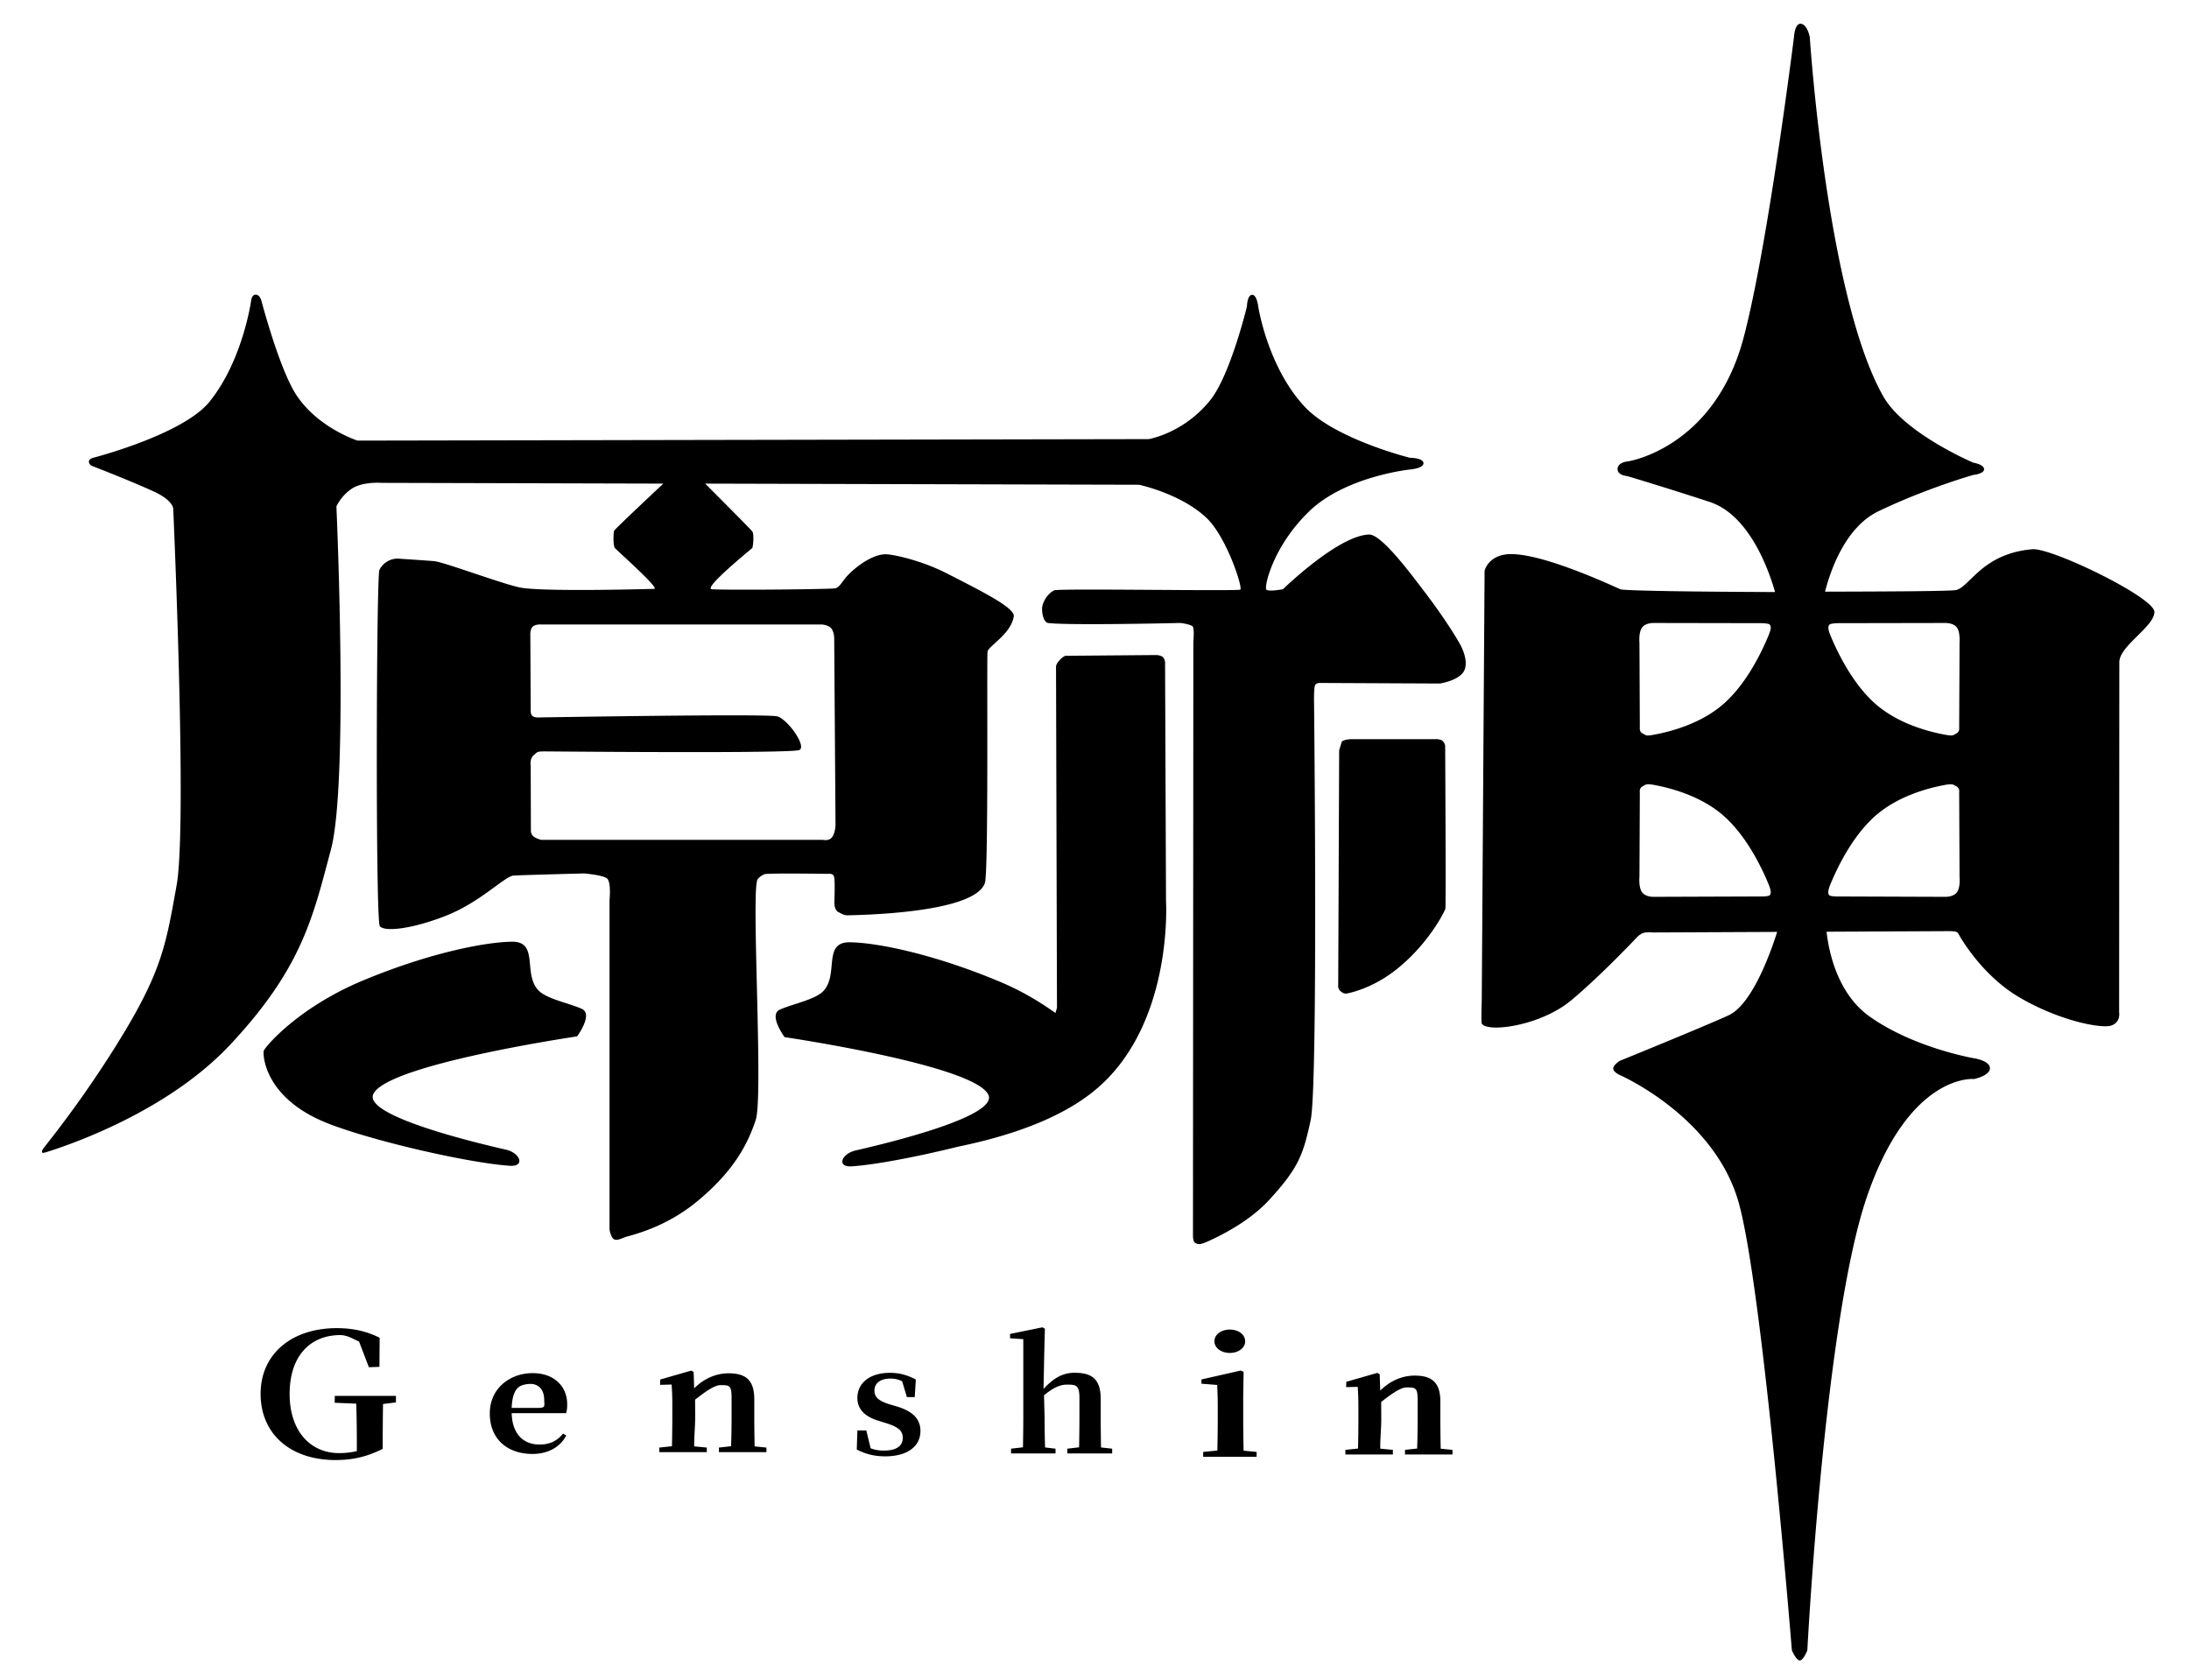 <?xml version="1.0" encoding="UTF-8" standalone="no"?>
<!DOCTYPE svg PUBLIC "-//W3C//DTD SVG 1.1//EN" "http://www.w3.org/Graphics/SVG/1.1/DTD/svg11.dtd">
<svg t="1705581403113" class="icon" viewBox="0 0 1334 1024" version="1.1" xmlns="http://www.w3.org/2000/svg" p-id="5175" width="1334" height="1024" xmlns:xlink="http://www.w3.org/1999/xlink">
  <path d="M1097.615 14.515c-3.972-0.651-4.37 8.276-4.37 8.276s-15.909 127.492-30.691 183.117c-17.887 67.317-70.349 75.293-70.349 75.293s-6.173 0.406-6.44 4.487c-0.263 4.074 5.862 4.484 5.862 4.484s22.817 6.773 50.235 15.748c25.059 8.196 36.747 43.886 39.888 54.941-46.007-0.168-92.138-0.735-94.376-1.719-4.791-2.117-51.394-23.984-70.118-21.157-10.657 1.609-12.529 9.885-12.529 9.885l-1.726 261.519s-0.439 13.736 0 14.482c3.354 5.709 35.708 1.518 54.488-14.139 14.566-12.145 31.364-29.312 38.51-36.784 2.066-2.161 2.15-2.428 4.253-3.796 2.103-1.368 7.128-0.805 7.128-0.805l75.637-0.344c-2.209 7.018-14.025 43.608-29.542 50.809-13.842 6.422-66.443 27.82-66.443 27.82s-3.975 2.512-3.909 4.71c0.069 2.198 4.253 4.023 4.253 4.023s57.446 25.139 72.192 77.594c14.64 52.081 32.417 272.896 32.417 272.896s2.491 5.965 4.71 6.206c2.22 0.241 4.714-6.206 4.714-6.206s10.445-200.66 36.209-276.114c26.017-76.189 65.525-72.075 65.525-72.075s9.68-2.077 9.538-6.667c-0.139-4.59-9.655-5.979-9.655-5.979s-36.228-6.118-63.451-25.289c-20.579-14.486-25.293-41.472-26.441-51.84l72.766-0.347s4.363-0.139 5.976 0.347c1.613 0.483 1.584 1.452 3.335 4.253 5.014 8.024 17.042 24.982 35.405 35.749 24.763 14.523 50.509 19.273 56.21 17.126 5.705-2.143 4.597-7.932 4.597-7.932s0.106-203.483 0.117-213.464c0.011-9.98 21.526-21.811 21.38-30.691-0.146-8.88-62.658-39.161-74.372-38.166-30.376 2.582-38.06 22.747-46.325 24.832-3.193 0.805-43.465 0.929-80.007 1.031 2.765-10.909 11.571-39.007 32.644-49.079 29.488-14.091 57.706-22.071 57.706-22.071s6.704-0.658 6.554-3.566c-0.15-2.907-6.554-3.909-6.554-3.909s-42.01-17.81-54.832-40.346C1113.234 181.021 1102.903 22.674 1102.903 22.674s-1.32-7.512-5.288-8.159z m-89.549 365.199l64.947 0.117s5.003-0.033 5.636 1.031c0.629 1.068 0.911 2.205-1.152 7.128-4.506 10.763-13.893 29.755-27.816 41.615-13.425 11.436-31.078 16.227-41.498 18.161-5.332 0.991-4.93 0.428-7.128-0.691-2.198-1.115-1.726-3.679-1.726-3.675l-0.227-51.5s-0.64-6.385 1.609-9.424c2.245-3.043 7.355-2.761 7.355-2.761z m177.141 0s5.124-0.263 7.358 2.761c2.103 2.845 1.609 9.311 1.609 9.311v0.227l-0.23 51.387s0.446 2.575-1.723 3.675c-2.202 1.119-1.799 1.682-7.128 0.691-10.419-1.935-28.072-6.725-41.498-18.161-13.923-11.86-23.311-30.852-27.82-41.615-2.063-4.923-1.664-6.06-1.035-7.128 0.603-1.013 5.519-1.031 5.519-1.031h0.113l64.834-0.117z m-181.738 98.399c0.845-0.168 2.048-0.15 4.714 0.344 10.419 1.935 28.072 6.725 41.498 18.165 13.923 11.86 23.311 30.848 27.816 41.611 2.063 4.926 1.781 6.177 1.152 7.241-0.633 1.064-5.636 0.922-5.636 0.922l-64.947 0.23s-5.109 0.282-7.355-2.761c-2.249-3.039-1.609-9.424-1.609-9.424l0.227-51.5s-0.472-2.564 1.726-3.679c1.101-0.556 1.569-0.976 2.414-1.148z m186.335 0c0.848 0.172 1.317 0.592 2.417 1.148 2.198 1.115 1.723 3.679 1.723 3.679l0.23 51.5s0.636 6.385-1.609 9.424c-2.249 3.043-7.358 2.761-7.358 2.761l-64.947-0.23s-5.003 0.143-5.632-0.922c-0.633-1.064-0.914-2.315 1.148-7.241 4.509-10.763 13.897-29.755 27.82-41.611 13.425-11.436 31.078-16.23 41.498-18.165 2.662-0.494 3.866-0.512 4.71-0.344zM155.813 179.584c-2.443 0.073-2.757 3.566-2.757 3.566s-4.996 36.498-25.403 61.729c-16.329 20.187-71.27 34.256-71.27 34.256s-2.578 0.914-2.187 2.644c0.395 1.723 2.07 2.297 2.07 2.297s21.797 8.357 37.244 15.404c12.782 5.829 12.069 11.034 12.069 11.034s8.653 192.413 2.07 228.985c-6.583 36.571-8.843 52.762-36.553 97.247a678.349 678.349 0 0 1-44.142 62.533c-2.213 2.776-1.035 3.335-1.035 3.335s-0.311 0.468 3.335-0.691c17.957-5.705 74.203-25.911 110.928-65.061 44.178-47.1 50.629-78.424 61.499-119.091 10.869-40.667 3.332-209.097 3.332-209.097s2.853-6.568 9.545-10.92c6.689-4.352 18.158-3.445 18.158-3.445l171.509 0.461c-0.673 0.629-29.283 27.48-29.886 28.621-0.611 1.156-0.746 9.168 0.344 10.573 1.09 1.408 27.615 24.821 24.027 24.949-3.591 0.124-69.749 1.931-82.308-0.922-12.559-2.853-46.098-15.525-51.957-15.982-9.201-0.713-19.635-1.353-21.266-1.488-5.237-0.439-10.075 2.816-11.959 6.894-1.876 4.085-2.428 213.277 0.234 217.029 2.662 3.749 19.727 1.792 40.119-6.21 20.389-8.002 34.216-22.448 40.693-24.485 0.914-0.289 43.681-1.379 43.681-1.379s11.195 0.914 13.908 2.988c2.717 2.074 1.609 12.99 1.609 12.99v199.673s-0.329 2.505 1.496 5.976c1.821 3.474 5.581 0.666 9.311-0.344 10.196-2.757 26.704-8.188 42.99-21.727 22.25-18.491 30.53-34.929 35.291-49.313 4.765-14.387-2.959-140.646 1.148-146.681 0.611-0.892 2.355-2.425 4.253-3.101 1.902-0.68 33.247-0.3 36.557-0.23 3.31 0.069 4.762-0.41 5.632 1.379 0.779 1.595 0.501 9.622 0.344 16.208-0.077 3.222 1.423 5.365 2.414 5.749 0.991 0.38 3.178 1.997 5.519 1.953 16.205-0.3 78.117-2.392 83.8-19.771 2.311-7.062 1.046-137.432 1.609-140.932 0.563-3.504 14.303-10.697 15.978-21.497 0.812-5.23-19.763-15.433-41.037-26.32-13.722-7.029-29.787-10.99-36.096-11.498-7.53-0.603-17.251 6.049-23.333 12.069-4.4 4.359-5.53 8.558-9.084 8.741-13.776 0.695-68.963 0.998-74.489 0.461-5.522-0.549 23.984-24.419 24.602-25.062 0.618-0.644 1.269-8.507 0.113-10.112-1.148-1.602-28.518-28.983-28.738-29.199l264.389 0.688s25.761 5.467 41.267 20.348c12.186 11.688 22.115 42.525 20.462 43.568-1.653 1.035-110.95-0.834-113.456 0.453-4.769 2.458-7.38 8.112-7.358 11.268 0.033 4.451 1.507 8.335 3.679 8.62 10.92 1.43 67.259 0.318 80.007 0 1.488-0.037 6.802 0.881 8.046 2.07 1.243 1.189 0.461 9.424 0.461 9.424l-0.23 361.871s-0.08 3.76 1.379 4.484c1.459 0.72 2.224 1.547 7.702-0.922 9.988-4.502 26.141-12.997 37.588-25.52 17.73-19.387 20.498-27.257 25.059-48.395 4.564-21.138 2.07-253.7 2.07-253.696 0 0-0.256-10.035 0.691-11.498 0.944-1.463 2.988-1.262 2.988-1.262l72.993 0.344s12.482-1.854 15.06-8.393c2.578-6.539-2.875-15.748-2.875-15.748s-6.736-12.295-21.497-31.722c-9.509-12.522-26.503-35.204-33.909-34.948-18.9 0.644-52.418 33.335-52.418 33.335s-8.7 1.66-10.116 0.234c-1.419-1.434 3.617-25.772 25.863-47.481 22.25-21.701 61.846-25.746 61.846-25.746s8.283-0.688 8.046-3.909c-0.241-3.218-8.276-3.218-8.276-3.218s-45.433-11.312-63.916-30.925c-22.813-24.199-28.507-61.264-28.507-61.264s-0.848-7.344-3.792-7.131c-2.944 0.219-3.105 7.131-3.105 7.131s-10.072 41.728-22.301 57.015c-16.263 20.334-37.588 23.797-37.588 23.797l-482.107 0.914s-26.96-8.624-39.428-31.378c-9.64-17.591-19.2-54.027-19.2-54.027s-1.002-3.635-3.449-3.562z m174.153 201.051h170.704s3.833 0.117 5.745 2.183c1.916 2.066 1.957 6.093 1.957 6.093l0.805 114.491s-0.362 4.93-2.3 7.128c-1.935 2.198-5.288 1.379-5.288 1.379h-171.739s-3.255-0.783-4.827-2.183c-1.573-1.404-1.492-3.449-1.492-3.449l-0.113-39.545s-0.746-4.129 1.719-6.323c2.472-2.191 1.92-2.465 8.166-2.414 33.829 0.289 143.119 1.068 153.231-0.688 6.14-1.068-6.305-19.017-12.99-20.692-6.685-1.675-145.872 0.691-145.872 0.691s-2.289 0.018-3.335-1.035c-1.046-1.057-0.918-3.218-0.918-3.218l-0.23-45.751s-0.318-3.613 1.379-5.288c1.697-1.679 5.402-1.379 5.402-1.379z m374.857 18.622l-55.292 0.457s-1.072-0.139-3.562 2.414c-2.487 2.556-2.414 4.14-2.414 4.14l0.574 208.062s-0.611 1.986-0.918 3.105c-9.216-6.557-20.122-13.316-34.487-19.313-39.72-16.585-74.028-23.563-90.811-23.793-16.786-0.234-6.561 19.697-16.208 29.773-5.058 5.277-18.553 7.72-26.441 11.264-7.161 3.218 2.875 16.783 2.875 16.783s115.31 16.933 124.149 35.061c6.945 14.245-72.32 31.993-80.925 34.026-8.609 2.033-11.739 10.291-2.187 9.655 14.457-0.962 40.309-5.939 65.064-12.069 28.475-5.855 60.464-15.934 82.534-33.913 48.556-39.552 43.798-115.756 43.798-115.756l-0.574-145.759s-0.219-1.927-1.496-2.988c-1.276-1.064-3.679-1.148-3.679-1.148z m119.435 51.266s-4.615-0.132-6.55 1.496l-1.609 5.288-0.578 143.115s-0.395 2.26 1.496 3.792c1.891 1.532 2.816 1.58 4.714 1.148 6.155-1.401 17.73-5.138 30.117-15.173 16.201-13.122 26.079-29.612 28.968-36.209 0.428-0.976-0.117-99.547-0.117-99.547s-0.453-2.147-1.953-3.105c-1.499-0.955-4.023-0.805-4.023-0.805h-50.465zM311.918 573.981c-16.786 0.234-51.09 7.095-90.811 23.68-39.72 16.589-59.652 40.587-60.35 42.763-0.695 2.18 0.132 29.221 39.545 44.485 28.325 10.975 85.928 24.013 110.354 25.637 9.552 0.633 6.422-7.739-2.187-9.772-8.605-2.033-87.87-19.781-80.925-34.026 8.839-18.128 124.149-35.061 124.149-35.061s10.035-13.561 2.875-16.783c-7.888-3.544-21.383-5.983-26.441-11.264-9.648-10.075 0.578-29.89-16.208-29.659zM241.309 850.805h-37.266l-0.11 4.184 13.166 0.563c0.234 7.431 0.355 14.654 0.355 22.188v6.711c-3.441 0.823-6.886 1.236-10.803 1.236-17.565 0-30.146-13.52-30.146-36.019 0-23.739 13.056-35.917 30.859-35.917 4.275 0 7.874 2.381 11.436 3.928l6.009 15.667 6.422-0.245 0.132-17.704c-7.358-3.716-15.689-5.877-26.134-5.877-27.538 0-46.409 15.792-46.409 40.046 0 24.667 18.395 40.353 45.696 40.353 11.041 0 19.584-2.271 28.723-6.81v-5.058c0-8.155 0.069-15.06 0.187-22.287l7.848-0.98 0.037-3.979zM459.882 881.587a986.174 986.174 0 0 1-0.212-17.715V852.846c0-12.112-5.701-15.799-15.631-15.799-6.864 0-14.358 2.56-21.01 9.157l-0.318-9.991-1.481-0.812-18.896 5.435-0.077 3.244 7.04-0.183c0.318 4.337 0.424 7.592 0.424 13.469v6.506c0 4.974-0.106 12.475-0.212 17.627l-7.709 0.812v2.801h28.935v-2.801l-7.676-0.735c-0.102-5.153 0.603-12.731 0.603-17.704l-0.059-10.752c5.175-4.067 11.564-8.872 15.47-8.872 5.701 0 6.766 0.19 6.766 8.053v11.571c0 5.153-0.106 12.566-0.318 17.627l-7.391 0.812v2.801h28.935v-2.801l-7.183-0.724zM542.182 855.969c-7.216-2.245-9.278-4.67-9.278-8.441 0-4.396 3.562-7.27 9.746-7.27 2.717 0 4.871 0.538 7.12 1.616l2.907 9.695h4.776l0.658-10.774c-5.157-2.6-9.746-4.037-15.744-4.037-12.837 0-19.866 6.641-19.866 15.261 0 7.27 4.966 11.579 13.027 14.003l5.153 1.613c7.307 2.337 9.465 4.849 9.465 8.799 0 4.937-3.935 7.72-11.432 7.72-3.094 0-5.716-0.45-8.152-1.437l-2.626-10.862h-5.435l-0.373 11.67c5.339 2.692 10.587 4.129 17.335 4.129 13.773 0 21.456-6.283 21.456-15.44 0-6.912-4.03-11.67-13.868-14.811l-4.871-1.434zM670.976 882.235a1102.19 1102.19 0 0 1-0.201-18.399v-11.264c0-13.049-6.517-15.846-15.989-15.846-7.281 0-12.859 3.365-18.842 9.841l0.432-21.782 0.399-14.925-1.496-0.845-19.741 4.034v2.629l8.075 0.563v47.594c0 5.164-0.099 12.957-0.197 18.308l-7.278 0.845v2.907h27.118v-2.907l-6.382-0.753a580.443 580.443 0 0 1-0.296-18.399l-0.347-13.349c4.886-4.224 9.648-6.532 13.637-6.532 5.186 0 7.947-0.304 7.947 7.867v12.014c0 5.35-0.099 13.049-0.201 18.308l-7.179 0.845v2.907h27.323v-2.907l-6.78-0.753zM749.455 824.635c5.091 0 9.355-2.966 9.355-7.077 0-4.301-4.264-7.172-9.355-7.172-5.094 0-9.359 2.871-9.359 7.172 0 4.111 4.264 7.077 9.359 7.077z m8.408 59.568a989.879 989.879 0 0 1-0.238-18.739v-14.343l0.238-14.914-1.66-0.863-24.042 5.449v2.582l9.593 0.768c0.238 4.78 0.358 8.411 0.358 14.533v6.788c0 5.259-0.121 13.195-0.238 18.644l-8.645 0.863v2.962h32.571v-2.962l-7.936-0.768zM311.812 858.134c0.574-12.683 5.032-14.223 11.059-14.621 1.284-0.084 8.689-0.059 8.781 9.852 0.033 3.346 0.965 4.769-3.445 4.769h-16.395z m33.174 3.215c0.479-1.477 0.673-3.127 0.673-5.387 0-10.946-7.958-19.024-21.094-19.024-13.422 0-26.079 8.949-26.079 24.587 0 15.81 10.931 24.671 25.984 24.671 9.49 0 16.779-4.085 20.615-11.209l-1.92-1.214c-3.354 4.081-7.479 6.689-14.38 6.689-9.3 0-16.589-5.822-16.969-19.112h33.17zM877.981 882.988a986.99 986.99 0 0 1-0.212-17.719v-11.026c0-12.112-5.705-15.799-15.631-15.799-6.864 0-14.362 2.56-21.014 9.157l-0.318-9.991-1.477-0.812-18.896 5.435-0.077 3.244 7.04-0.183c0.318 4.337 0.424 7.592 0.424 13.469v6.506c0 4.974-0.106 12.475-0.212 17.627l-7.709 0.812v2.801h28.935v-2.801l-7.676-0.735c-0.106-5.153 0.6-12.731 0.6-17.704l-0.059-10.752c5.175-4.067 11.564-8.869 15.473-8.869 5.701 0 6.762 0.187 6.762 8.049v11.571c0 5.153-0.106 12.566-0.315 17.627l-7.395 0.812v2.801h28.935v-2.801l-7.179-0.72z" p-id="5176"/>
</svg>
